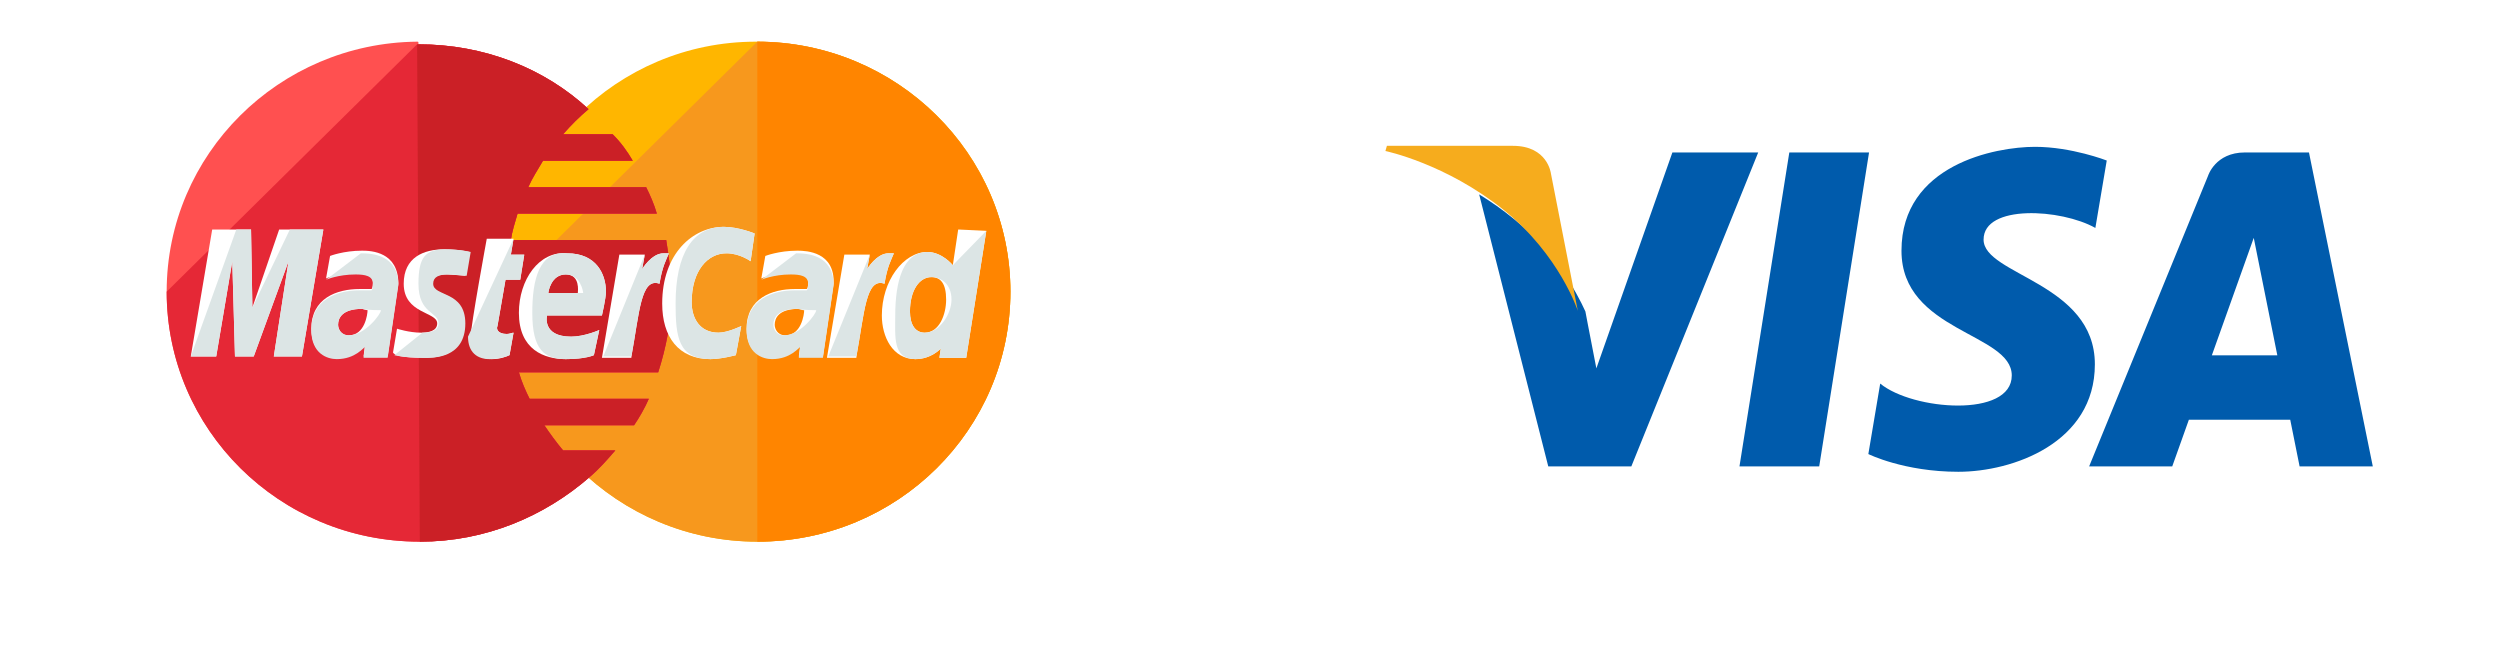 <svg width="240" height="64" viewBox="0 0 240 64" fill="none" xmlns="http://www.w3.org/2000/svg">
<g filter="url(#filter0_d_3_107)">
<path d="M133 11C133 5.477 137.477 1 143 1H225C230.523 1 235 5.477 235 11V45C235 50.523 230.523 55 225 55H143C137.477 55 133 50.523 133 45V11Z" fill="white"/>
<path d="M225 0.5H143C137.201 0.5 132.5 5.201 132.5 11V45C132.5 50.799 137.201 55.5 143 55.5H225C230.799 55.5 235.5 50.799 235.5 45V11C235.5 5.201 230.799 0.5 225 0.5Z" stroke="white"/>
</g>
<g filter="url(#filter1_d_3_107)">
<path d="M107 11C107 5.477 102.523 1 97 1H15C9.477 1 5 5.477 5 11V45C5 50.523 9.477 55 15 55H97C102.523 55 107 50.523 107 45V11Z" fill="white"/>
<path d="M15 0.5H97C102.799 0.5 107.5 5.201 107.5 11V45C107.5 50.799 102.799 55.5 97 55.5H15C9.201 55.5 4.5 50.799 4.5 45V11C4.5 5.201 9.201 0.5 15 0.5Z" stroke="white"/>
</g>
<path fill-rule="evenodd" clip-rule="evenodd" d="M171.774 14.636L166.989 44.773H174.644L179.429 14.636H171.774ZM160.549 14.636L153.251 35.364L152.387 30.9L152.388 30.902L152.198 29.901C151.315 27.95 149.269 24.242 145.406 21.077C144.264 20.142 143.113 19.343 142 18.662L148.633 44.773H156.609L168.788 14.636H160.549ZM190.424 23.002C190.424 19.595 197.879 20.033 201.155 21.883L202.247 15.41C202.247 15.41 198.876 14.096 195.362 14.096C191.563 14.096 182.542 15.799 182.542 24.073C182.542 31.86 193.13 31.956 193.13 36.044C193.13 40.133 183.634 39.402 180.5 36.823L179.361 43.589C179.361 43.589 182.779 45.291 188.002 45.291C193.225 45.291 201.107 42.518 201.107 34.974C201.107 27.138 190.424 26.409 190.424 23.002ZM221.661 14.636H215.506C212.664 14.636 211.972 16.881 211.972 16.881L200.557 44.773H208.535L210.131 40.297H219.863L220.761 44.773H227.789L221.661 14.636ZM212.337 34.112L216.36 22.834L218.623 34.112H212.337Z" fill="#005BAC"/>
<path fill-rule="evenodd" clip-rule="evenodd" d="M148.886 16.644C148.886 16.644 148.574 14 145.243 14H133.142L133 14.497C133 14.497 138.817 15.697 144.397 20.191C149.73 24.487 151.47 29.841 151.47 29.841L148.886 16.644Z" fill="#F6AC1D"/>
<path d="M97 28C97 41.206 86.2 52 72.7 52C59.329 52 48.4 41.206 48.4 28C48.4 14.794 59.2 4 72.571 4C86.2 4 97 14.794 97 28Z" fill="#FFB600"/>
<path d="M72.7 4C86.071 4 97 14.794 97 28C97 41.206 86.2 52 72.7 52C59.329 52 48.4 41.206 48.4 28" fill="#F7981D"/>
<path d="M72.7 4C86.071 4 97 14.794 97 28C97 41.206 86.2 52 72.7 52" fill="#FF8500"/>
<path d="M40.043 4C26.8 4.127 16 14.794 16 28C16 41.206 26.8 52 40.3 52C46.6 52 52.257 49.587 56.629 45.778C57.529 45.016 58.3 44.127 59.071 43.238H54.057C53.414 42.476 52.771 41.587 52.257 40.825H60.871C61.386 40.063 61.9 39.175 62.286 38.286H50.843C50.457 37.524 50.071 36.635 49.814 35.746H63.186C63.957 33.333 64.471 30.794 64.471 28.127C64.471 26.349 64.214 24.698 63.957 23.048H49.043C49.171 22.159 49.429 21.397 49.686 20.508H63.057C62.8 19.619 62.414 18.73 62.029 17.968H50.714C51.1 17.079 51.614 16.317 52.129 15.429H60.743C60.229 14.54 59.586 13.651 58.814 12.889H54.057C54.829 12 55.6 11.238 56.5 10.476C52.257 6.54 46.471 4.254 40.171 4.254C40.171 4 40.171 4 40.043 4Z" fill="#FF5050"/>
<path d="M16 28C16 41.206 26.8 52 40.3 52C46.6 52 52.257 49.587 56.629 45.778C57.529 45.016 58.3 44.127 59.071 43.238H54.057C53.414 42.476 52.771 41.587 52.257 40.825H60.871C61.386 40.063 61.9 39.175 62.286 38.286H50.843C50.457 37.524 50.071 36.635 49.814 35.746H63.186C63.957 33.333 64.471 30.794 64.471 28.127C64.471 26.349 64.214 24.698 63.957 23.048H49.043C49.171 22.159 49.429 21.397 49.686 20.508H63.057C62.8 19.619 62.414 18.73 62.029 17.968H50.714C51.1 17.079 51.614 16.317 52.129 15.429H60.743C60.229 14.54 59.586 13.651 58.814 12.889H54.057C54.829 12 55.6 11.238 56.5 10.476C52.257 6.54 46.471 4.254 40.171 4.254L40.043 4.254" fill="#E52836"/>
<path d="M40.3 52C46.6 52 52.257 49.587 56.629 45.778C57.529 45.016 58.3 44.127 59.071 43.238H54.057C53.414 42.476 52.771 41.587 52.257 40.825H60.871C61.386 40.063 61.9 39.175 62.286 38.286H50.843C50.457 37.524 50.071 36.635 49.814 35.746H63.186C63.957 33.333 64.471 30.794 64.471 28.127C64.471 26.349 64.214 24.698 63.957 23.048H49.043C49.171 22.159 49.429 21.397 49.686 20.508H63.057C62.8 19.619 62.414 18.73 62.029 17.968H50.714C51.1 17.079 51.614 16.317 52.129 15.429H60.743C60.229 14.54 59.586 13.651 58.814 12.889H54.057C54.829 12 55.6 11.238 56.5 10.476C52.257 6.54 46.471 4.254 40.171 4.254L40.043 4.254" fill="#CB2026"/>
<path d="M48.914 34.095L49.3 31.937C49.172 31.937 48.914 32.063 48.657 32.063C47.757 32.063 47.629 31.556 47.757 31.302L48.529 26.857H49.943L50.329 24.445H49.043L49.3 22.921H46.729C46.729 22.921 45.186 31.302 45.186 32.318C45.186 33.841 46.086 34.476 47.243 34.476C48.014 34.476 48.657 34.222 48.914 34.095Z" fill="white"/>
<path d="M49.814 30.032C49.814 33.587 52.257 34.476 54.314 34.476C56.243 34.476 57.014 34.095 57.014 34.095L57.529 31.683C57.529 31.683 56.114 32.318 54.829 32.318C52 32.318 52.514 30.286 52.514 30.286H57.786C57.786 30.286 58.171 28.635 58.171 28C58.171 26.349 57.271 24.317 54.443 24.317C51.743 24.064 49.814 26.857 49.814 30.032ZM54.314 26.349C55.729 26.349 55.471 28 55.471 28.127H52.643C52.643 28 52.9 26.349 54.314 26.349Z" fill="white"/>
<path d="M70.643 34.095L71.157 31.302C71.157 31.302 69.871 31.936 68.971 31.936C67.171 31.936 66.4 30.54 66.4 29.016C66.4 25.968 67.943 24.317 69.743 24.317C71.028 24.317 72.057 25.079 72.057 25.079L72.443 22.413C72.443 22.413 70.9 21.778 69.486 21.778C66.528 21.778 63.571 24.317 63.571 29.143C63.571 32.318 65.114 34.476 68.2 34.476C69.228 34.476 70.643 34.095 70.643 34.095Z" fill="white"/>
<path d="M34.771 24.064C32.971 24.064 31.686 24.571 31.686 24.571L31.3 26.73C31.3 26.73 32.457 26.222 34.129 26.222C35.029 26.222 35.8 26.349 35.8 27.111C35.8 27.619 35.671 27.746 35.671 27.746C35.671 27.746 34.9 27.746 34.514 27.746C32.328 27.746 29.886 28.635 29.886 31.556C29.886 33.841 31.428 34.349 32.328 34.349C34.129 34.349 34.9 33.206 35.029 33.206L34.9 34.222H37.214L38.243 27.238C38.243 24.191 35.671 24.064 34.771 24.064ZM35.286 29.778C35.286 30.159 35.029 32.191 33.486 32.191C32.714 32.191 32.457 31.556 32.457 31.175C32.457 30.54 32.843 29.651 34.771 29.651C35.157 29.778 35.286 29.778 35.286 29.778Z" fill="white"/>
<path d="M40.686 34.349C41.329 34.349 44.543 34.476 44.543 31.048C44.543 27.873 41.457 28.508 41.457 27.238C41.457 26.603 41.971 26.349 42.871 26.349C43.257 26.349 44.671 26.476 44.671 26.476L45.057 24.191C45.057 24.191 44.157 23.936 42.614 23.936C40.686 23.936 38.757 24.698 38.757 27.238C38.757 30.159 41.971 29.905 41.971 31.048C41.971 31.809 41.071 31.936 40.429 31.936C39.271 31.936 38.114 31.555 38.114 31.555L37.729 33.841C37.857 34.095 38.5 34.349 40.686 34.349Z" fill="white"/>
<path d="M91.986 22.032L91.471 25.46C91.471 25.46 90.443 24.191 89.028 24.191C86.714 24.191 84.657 26.984 84.657 30.286C84.657 32.317 85.686 34.476 87.871 34.476C89.414 34.476 90.314 33.46 90.314 33.46L90.186 34.349H92.757L94.686 22.159L91.986 22.032ZM90.829 28.762C90.829 30.159 90.186 31.936 88.771 31.936C87.871 31.936 87.357 31.175 87.357 29.905C87.357 27.873 88.257 26.603 89.414 26.603C90.314 26.603 90.829 27.238 90.829 28.762Z" fill="white"/>
<path d="M20.757 34.222L22.3 25.079L22.557 34.222H24.357L27.7 25.079L26.286 34.222H28.986L31.043 22.032H26.8L24.229 29.524L24.1 22.032H20.371L18.314 34.222H20.757Z" fill="white"/>
<path d="M60.614 34.222C61.386 30.032 61.514 26.603 63.314 27.238C63.571 25.587 63.957 24.952 64.214 24.317C64.214 24.317 64.086 24.317 63.7 24.317C62.543 24.317 61.643 25.841 61.643 25.841L61.9 24.444H59.457L57.786 34.349H60.614V34.222Z" fill="white"/>
<path d="M76.557 24.064C74.757 24.064 73.471 24.571 73.471 24.571L73.086 26.73C73.086 26.73 74.243 26.222 75.914 26.222C76.814 26.222 77.586 26.349 77.586 27.111C77.586 27.619 77.457 27.746 77.457 27.746C77.457 27.746 76.686 27.746 76.3 27.746C74.114 27.746 71.671 28.635 71.671 31.556C71.671 33.841 73.214 34.349 74.114 34.349C75.914 34.349 76.686 33.206 76.814 33.206L76.686 34.222H79L80.028 27.238C80.157 24.191 77.457 24.064 76.557 24.064ZM77.2 29.778C77.2 30.159 76.943 32.191 75.4 32.191C74.629 32.191 74.371 31.556 74.371 31.175C74.371 30.54 74.757 29.651 76.686 29.651C77.071 29.778 77.071 29.778 77.2 29.778Z" fill="white"/>
<path d="M82.214 34.222C82.986 30.032 83.114 26.603 84.914 27.238C85.171 25.587 85.557 24.952 85.814 24.317C85.814 24.317 85.686 24.317 85.3 24.317C84.143 24.317 83.243 25.841 83.243 25.841L83.5 24.444H81.057L79.386 34.349H82.214V34.222Z" fill="white"/>
<path d="M44.929 32.318C44.929 33.841 45.829 34.476 46.986 34.476C47.886 34.476 48.657 34.222 48.914 34.095L49.3 31.937C49.172 31.937 48.914 32.063 48.657 32.063C47.757 32.063 47.629 31.556 47.757 31.302L48.529 26.857H49.943L50.329 24.445H49.043L49.3 22.921" fill="#DCE5E5"/>
<path d="M51.1 30.032C51.1 33.587 52.257 34.476 54.314 34.476C56.243 34.476 57.014 34.095 57.014 34.095L57.529 31.683C57.529 31.683 56.114 32.318 54.829 32.318C52 32.318 52.514 30.286 52.514 30.286H57.786C57.786 30.286 58.171 28.635 58.171 28C58.171 26.349 57.271 24.317 54.443 24.317C51.743 24.064 51.1 26.857 51.1 30.032ZM54.314 26.349C55.729 26.349 55.986 28 55.986 28.127H52.643C52.643 28 52.9 26.349 54.314 26.349Z" fill="#DCE5E5"/>
<path d="M70.643 34.095L71.157 31.302C71.157 31.302 69.871 31.936 68.971 31.936C67.171 31.936 66.4 30.54 66.4 29.016C66.4 25.968 67.943 24.317 69.743 24.317C71.028 24.317 72.057 25.079 72.057 25.079L72.443 22.413C72.443 22.413 70.9 21.778 69.486 21.778C66.528 21.778 64.857 24.317 64.857 29.143C64.857 32.318 65.114 34.476 68.2 34.476C69.228 34.476 70.643 34.095 70.643 34.095Z" fill="#DCE5E5"/>
<path d="M31.3 26.857C31.3 26.857 32.457 26.349 34.129 26.349C35.029 26.349 35.8 26.476 35.8 27.238C35.8 27.746 35.671 27.873 35.671 27.873C35.671 27.873 34.9 27.873 34.514 27.873C32.328 27.873 29.886 28.762 29.886 31.683C29.886 33.968 31.428 34.476 32.328 34.476C34.129 34.476 34.9 33.333 35.029 33.333L34.9 34.349H37.214L38.243 27.365C38.243 24.444 35.671 24.317 34.643 24.317M36.571 29.778C36.571 30.159 35.029 32.191 33.486 32.191C32.714 32.191 32.457 31.556 32.457 31.175C32.457 30.54 32.843 29.651 34.771 29.651C35.157 29.778 36.571 29.778 36.571 29.778Z" fill="#DCE5E5"/>
<path d="M37.857 34.095C37.857 34.095 38.629 34.349 40.814 34.349C41.457 34.349 44.672 34.476 44.672 31.048C44.672 27.873 41.586 28.508 41.586 27.238C41.586 26.603 42.1 26.349 43 26.349C43.386 26.349 44.8 26.476 44.8 26.476L45.186 24.191C45.186 24.191 44.286 23.936 42.743 23.936C40.814 23.936 40.172 24.698 40.172 27.238C40.172 30.159 42.1 29.905 42.1 31.048C42.1 31.809 41.2 31.936 40.557 31.936" fill="#DCE5E5"/>
<path d="M91.471 25.46C91.471 25.46 90.443 24.191 89.028 24.191C86.714 24.191 85.943 26.984 85.943 30.286C85.943 32.318 85.686 34.476 87.871 34.476C89.414 34.476 90.314 33.46 90.314 33.46L90.186 34.349H92.757L94.686 22.159M91.343 28.762C91.343 30.159 90.186 31.936 88.771 31.936C87.871 31.936 87.357 31.175 87.357 29.905C87.357 27.873 88.257 26.603 89.414 26.603C90.314 26.603 91.343 27.238 91.343 28.762Z" fill="#DCE5E5"/>
<path d="M20.757 34.222L22.3 25.079L22.557 34.222H24.357L27.7 25.079L26.286 34.222H28.986L31.043 22.032H27.828L24.229 29.524L24.1 22.032H22.686L18.314 34.222H20.757Z" fill="#DCE5E5"/>
<path d="M57.914 34.222H60.614C61.386 30.032 61.514 26.603 63.314 27.238C63.571 25.587 63.957 24.952 64.214 24.317C64.214 24.317 64.086 24.317 63.7 24.317C62.543 24.317 61.643 25.841 61.643 25.841L61.9 24.444" fill="#DCE5E5"/>
<path d="M73.086 26.857C73.086 26.857 74.243 26.349 75.914 26.349C76.814 26.349 77.586 26.476 77.586 27.238C77.586 27.746 77.457 27.873 77.457 27.873C77.457 27.873 76.686 27.873 76.3 27.873C74.114 27.873 71.671 28.762 71.671 31.683C71.671 33.968 73.214 34.476 74.114 34.476C75.914 34.476 76.686 33.333 76.814 33.333L76.686 34.349H79L80.028 27.365C80.028 24.444 77.457 24.317 76.428 24.317M78.357 29.778C78.357 30.159 76.814 32.191 75.271 32.191C74.5 32.191 74.243 31.555 74.243 31.175C74.243 30.54 74.629 29.651 76.557 29.651C77.071 29.778 78.357 29.778 78.357 29.778Z" fill="#DCE5E5"/>
<path d="M79.514 34.222H82.214C82.986 30.032 83.114 26.603 84.914 27.238C85.171 25.587 85.557 24.952 85.814 24.317C85.814 24.317 85.686 24.317 85.3 24.317C84.143 24.317 83.243 25.841 83.243 25.841L83.5 24.444" fill="#DCE5E5"/>
<defs>
<filter id="filter0_d_3_107" x="128" y="0" width="112" height="64" filterUnits="userSpaceOnUse" color-interpolation-filters="sRGB">
<feFlood flood-opacity="0" result="BackgroundImageFix"/>
<feColorMatrix in="SourceAlpha" type="matrix" values="0 0 0 0 0 0 0 0 0 0 0 0 0 0 0 0 0 0 127 0" result="hardAlpha"/>
<feOffset dy="4"/>
<feGaussianBlur stdDeviation="2"/>
<feComposite in2="hardAlpha" operator="out"/>
<feColorMatrix type="matrix" values="0 0 0 0 0 0 0 0 0 0 0 0 0 0 0 0 0 0 0.25 0"/>
<feBlend mode="normal" in2="BackgroundImageFix" result="effect1_dropShadow_3_107"/>
<feBlend mode="normal" in="SourceGraphic" in2="effect1_dropShadow_3_107" result="shape"/>
</filter>
<filter id="filter1_d_3_107" x="0" y="0" width="112" height="64" filterUnits="userSpaceOnUse" color-interpolation-filters="sRGB">
<feFlood flood-opacity="0" result="BackgroundImageFix"/>
<feColorMatrix in="SourceAlpha" type="matrix" values="0 0 0 0 0 0 0 0 0 0 0 0 0 0 0 0 0 0 127 0" result="hardAlpha"/>
<feOffset dy="4"/>
<feGaussianBlur stdDeviation="2"/>
<feComposite in2="hardAlpha" operator="out"/>
<feColorMatrix type="matrix" values="0 0 0 0 0 0 0 0 0 0 0 0 0 0 0 0 0 0 0.25 0"/>
<feBlend mode="normal" in2="BackgroundImageFix" result="effect1_dropShadow_3_107"/>
<feBlend mode="normal" in="SourceGraphic" in2="effect1_dropShadow_3_107" result="shape"/>
</filter>
</defs>
</svg>
